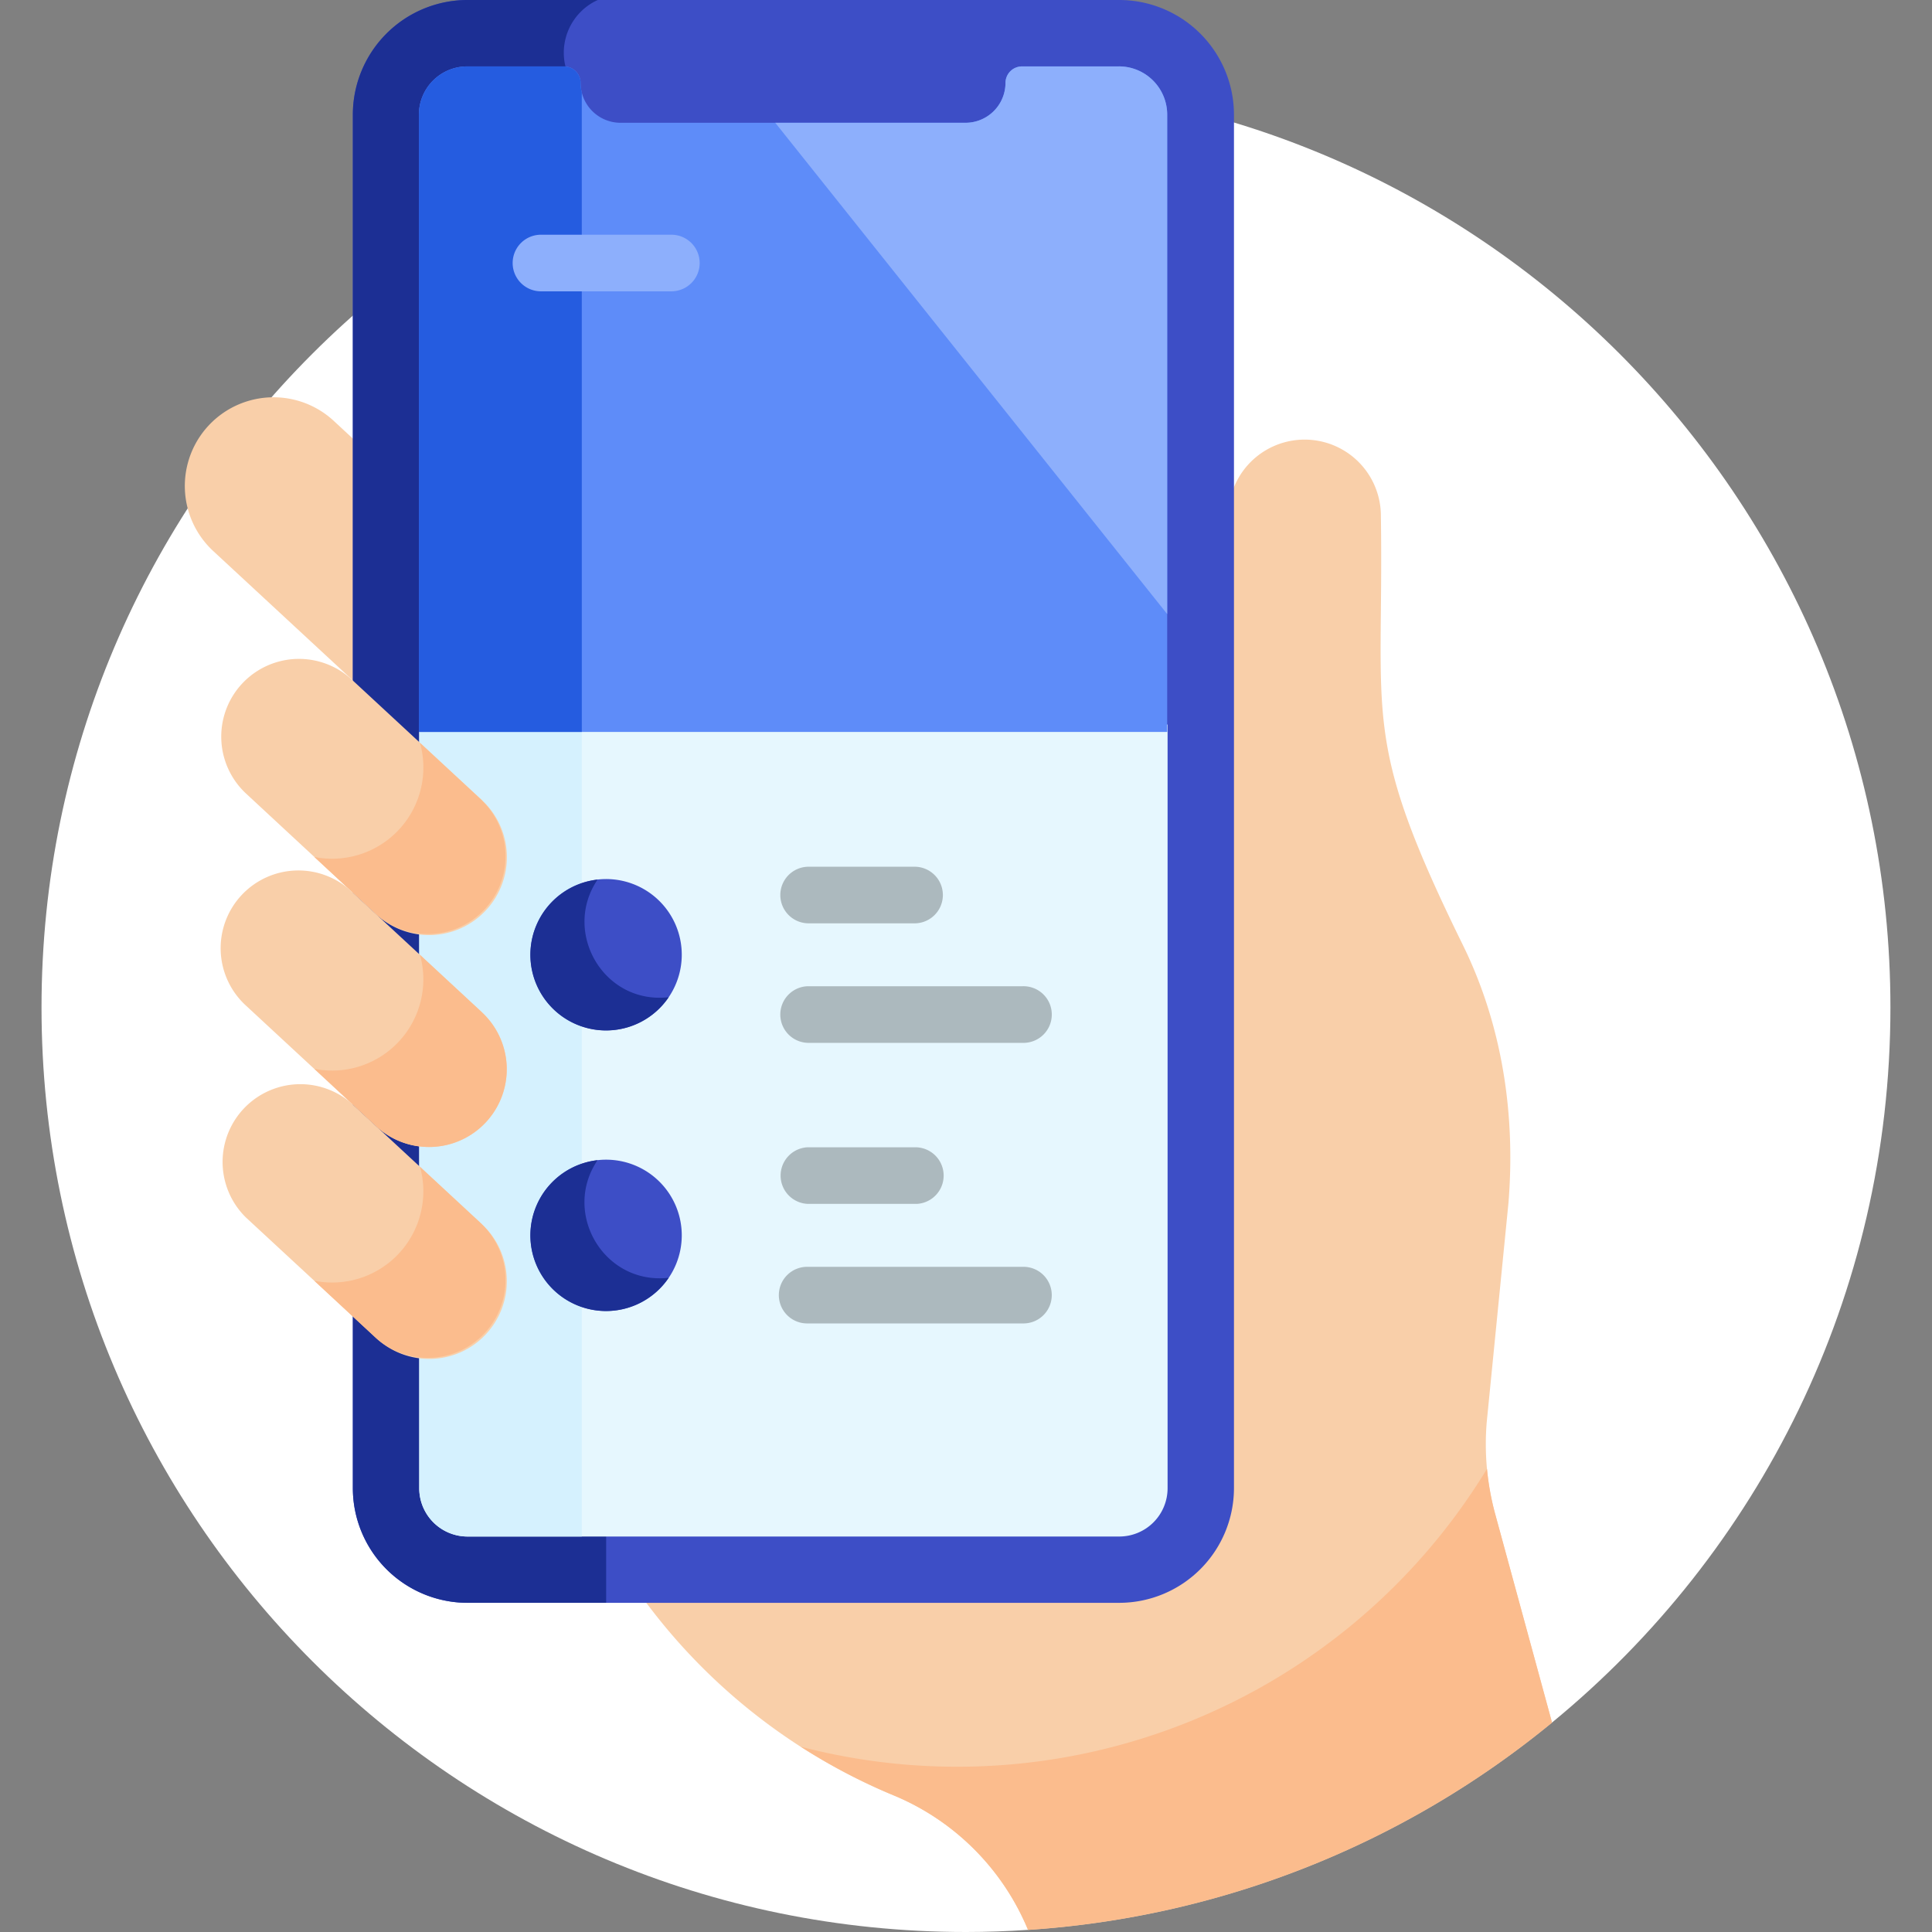 <svg id="Layer_3" data-name="Layer 3" xmlns="http://www.w3.org/2000/svg" xmlns:xlink="http://www.w3.org/1999/xlink" viewBox="0 0 1000 1000"><rect x="0" y="0" width="1000" height="1000" fill="#808080" stroke="none"/><defs><style>.cls-1{fill:none;}.cls-2{clip-path:url(#clip-path);}.cls-3{fill:#fff;}.cls-4{fill:#f9cfa9;}.cls-5{fill:#3d4ec6;}.cls-6{fill:#1c2f94;}.cls-7{fill:#e6f7fe;}.cls-8{fill:#d5f1fe;}.cls-9{opacity:0.25;isolation:isolate;}.cls-10{fill:#5e8cf9;}.cls-11{fill:#255ce0;}.cls-12{fill:#8daffc;}.cls-13{fill:#fbbc8d;}</style><clipPath id="clip-path"><rect class="cls-1" width="1000" height="1000"/></clipPath></defs><g class="cls-2"><path class="cls-3" d="M532.11,998.9l271.2-107.31c107-87.75,175.17-221,175.17-370.13C978.48,257.21,764.27,43,500,43S21.49,257.21,21.49,521.46,235.7,1000,500,1000C510.8,1000,521.49,999.6,532.11,998.9Z"/><path class="cls-4" d="M780.75,622.93c3.81-46.18-3.22-92.45-23.67-134C704.27,381.45,716.37,373.65,714.74,267a39.46,39.46,0,0,0-78.92,0V663.66a87.31,87.31,0,0,1-1.87,18v56.77a86.87,86.87,0,0,1-86.77,86.78H331.3A306.35,306.35,0,0,0,462.49,929.29l1,.4a128.68,128.68,0,0,1,68.62,69.24,476.21,476.21,0,0,0,271.2-107.3l-29.43-108a137.88,137.88,0,0,1-4.36-47.42Z"/><path class="cls-4" d="M184.78,229l-12-11.13a45.91,45.91,0,1,0-62.41,67.35l74.41,68.95Z"/><path class="cls-5" d="M579.34,0H242a59.45,59.45,0,0,0-59.36,59.36V770.25A59.45,59.45,0,0,0,242,829.62H579.34a59.44,59.44,0,0,0,59.36-59.37V59.36A59.44,59.44,0,0,0,579.34,0Z"/><path class="cls-6" d="M296.9,44a30,30,0,0,1,8.2-41.61A29.52,29.52,0,0,1,309.43,0H242a59.37,59.37,0,0,0-59.37,59.36h0V770.25A59.37,59.37,0,0,0,242,829.61h71.74V96.05C313.72,77.37,307.37,59.52,296.9,44Z"/><path class="cls-7" d="M217,375v395.3a25,25,0,0,0,25,25H579.34a25,25,0,0,0,25-25V375Z"/><path class="cls-8" d="M217,375v395.3a25,25,0,0,0,25,25h59.12V375Z"/><path class="cls-5" d="M352.88,494.2A39.16,39.16,0,1,1,313.72,455a39.15,39.15,0,0,1,39.16,39.17Z"/><path class="cls-5" d="M352.88,639.41a39.16,39.16,0,1,1-39.16-39.16A39.16,39.16,0,0,1,352.88,639.41Z"/><path class="cls-6" d="M309.3,455.29a39.16,39.16,0,1,0,36.8,60.87C312.38,520,290.87,482.43,309.3,455.29Z"/><path class="cls-6" d="M309.3,600.51a39.16,39.16,0,1,0,36.8,60.87C312.58,665.16,290.75,627.83,309.3,600.51Z"/><path class="cls-9" d="M473.76,477.91h-55.6a14.65,14.65,0,0,1,0-29.29h55.6a14.65,14.65,0,0,1,0,29.29Z"/><path class="cls-9" d="M529.36,539.78H418.16a14.66,14.66,0,0,1,0-29.31h111.2a14.66,14.66,0,0,1,.78,29.31Z"/><path class="cls-9" d="M473.76,623.13h-55.6a14.66,14.66,0,0,1,0-29.3h55.6a14.66,14.66,0,0,1,.78,29.3Z"/><path class="cls-9" d="M529.36,685H418.16a14.65,14.65,0,1,1,0-29.29h111.2a14.65,14.65,0,1,1,0,29.29Z"/><path class="cls-10" d="M579.14,34.37H529a8.55,8.55,0,0,0-8.56,8.55,20.69,20.69,0,0,1-20.61,20.63H321.13a20.68,20.68,0,0,1-20.62-20.63A8.55,8.55,0,0,0,292,34.37H241.82a25,25,0,0,0-25,25h0V378.85H604.14V59.36a25,25,0,0,0-25-25Z"/><path class="cls-11" d="M301.13,47.86a21,21,0,0,1-.62-4.94A8.55,8.55,0,0,0,292,34.37H241.82a25,25,0,0,0-25,25h0V378.85h84.32Z"/><path class="cls-12" d="M579.14,34.37H529a8.55,8.55,0,0,0-8.56,8.55,20.69,20.69,0,0,1-20.61,20.63H401.27L604.14,317.84V59.36a25,25,0,0,0-25-25Z"/><path class="cls-12" d="M347.5,150.79H280a14.65,14.65,0,1,1,0-29.3H347.5a14.65,14.65,0,0,1,0,29.3Z"/><path class="cls-4" d="M251.6,471.07a40.21,40.21,0,0,1-56.83,2.23h0l-67.38-62.52a40.23,40.23,0,0,1,54.73-59h0l67.38,62.42A40.24,40.24,0,0,1,251.6,471.07Z"/><path class="cls-13" d="M249.44,414.22,217.38,384.5a47.22,47.22,0,0,1-54.67,59.07l32,29.72a40.23,40.23,0,0,0,54.68-59Z"/><path class="cls-4" d="M251.6,580.78A40.21,40.21,0,0,1,194.76,583h0l-67.38-62.44a40.24,40.24,0,1,1,54.73-59h0l67.38,62.43A40.23,40.23,0,0,1,251.6,580.78Z"/><path class="cls-4" d="M251.6,690.5a40.21,40.21,0,0,1-56.84,2.13h0l-67.38-62.38a40.25,40.25,0,0,1,54.73-59h0l67.38,62.43A40.25,40.25,0,0,1,251.6,690.5Z"/><path class="cls-13" d="M773.9,783.6a138.91,138.91,0,0,1-4.23-23.33A321,321,0,0,1,414.48,904.09a307.4,307.4,0,0,0,48,25.15l1,.42a128.58,128.58,0,0,1,68.62,69.24A476.26,476.26,0,0,0,803.34,891.59Z"/><path class="cls-13" d="M249.44,523.94l-32.06-29.72a47.21,47.21,0,0,1-54.67,59l32,29.73a40.22,40.22,0,0,0,54.68-59Z"/><path class="cls-13" d="M249.44,633.65l-32.06-29.72a47.21,47.21,0,0,1-54.67,59l32,29.73a40.23,40.23,0,0,0,54.68-59Z"/></g></svg>